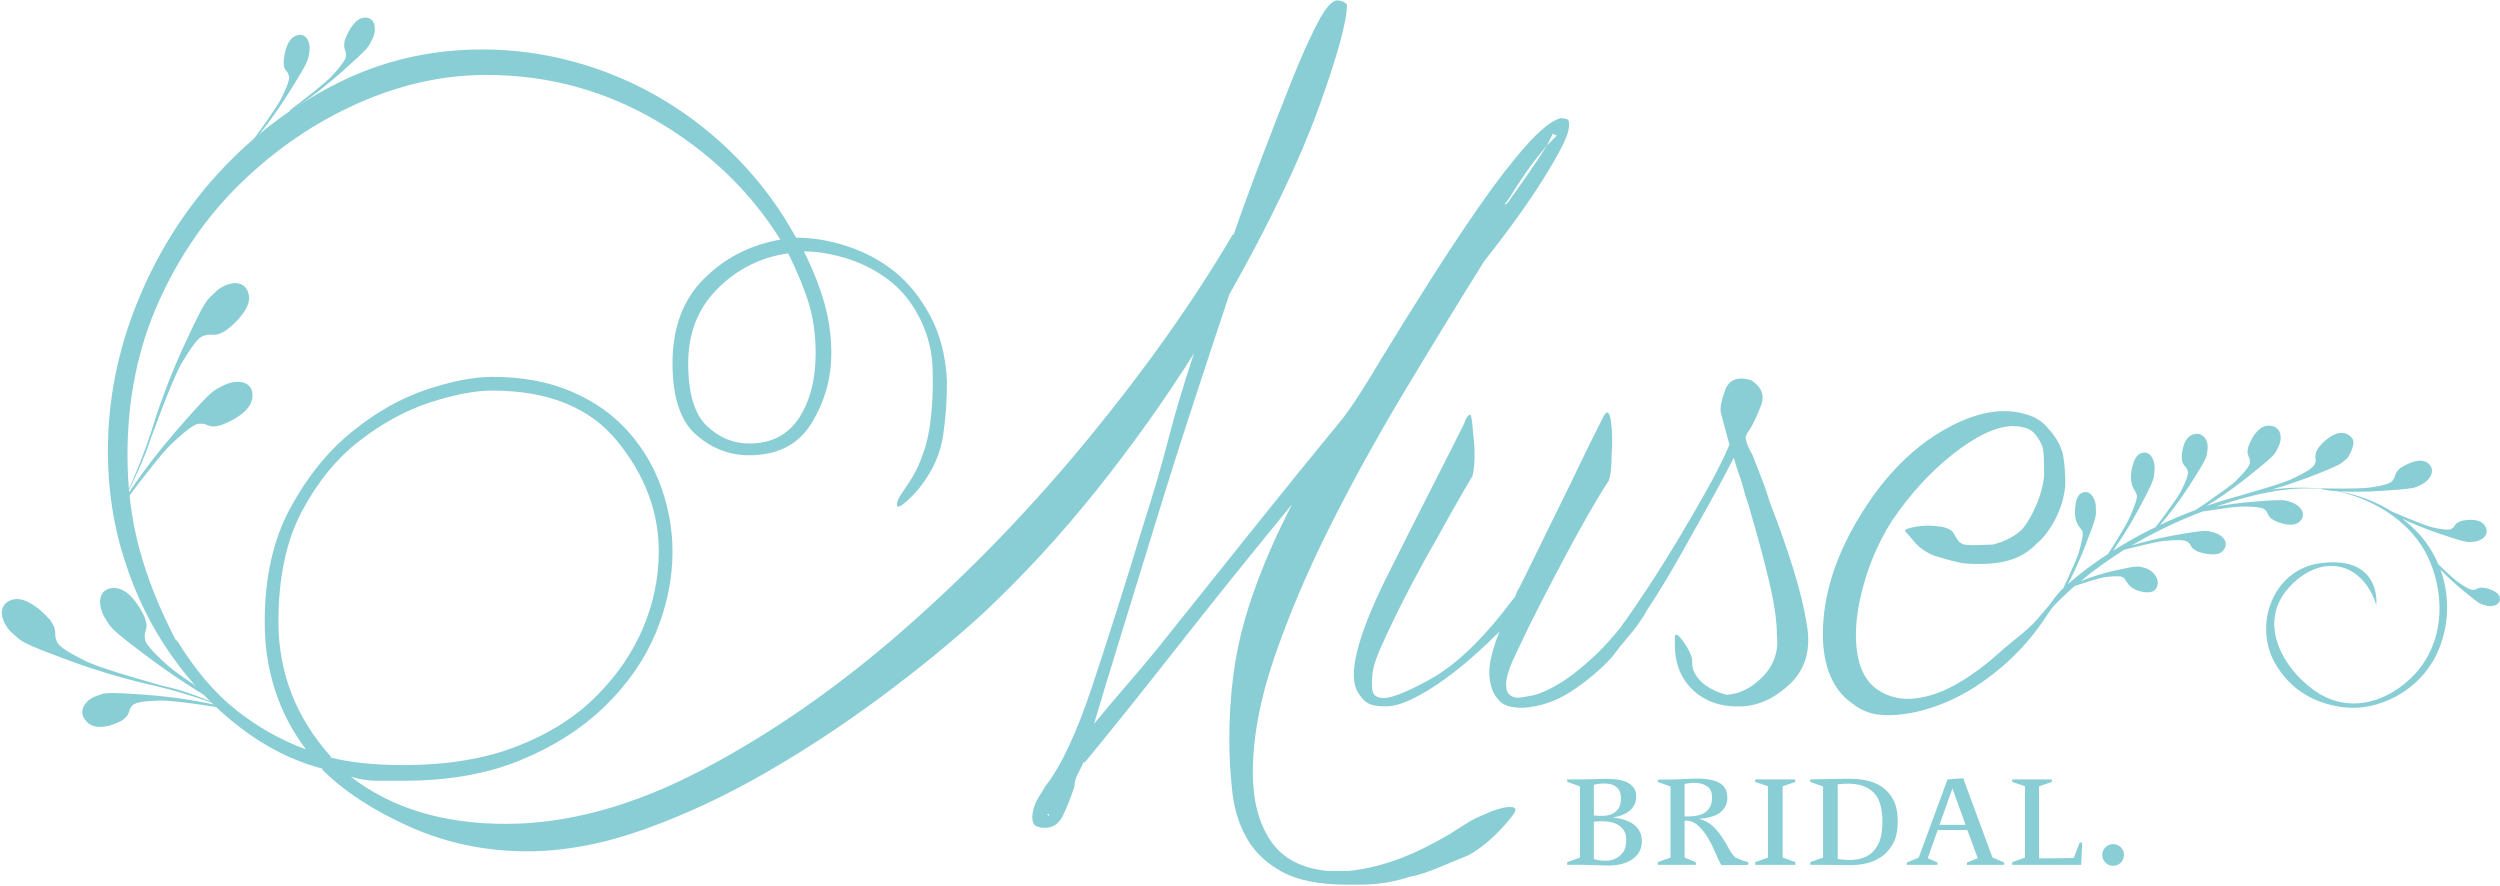 <?xml version="1.0" encoding="UTF-8" standalone="no"?>
<svg width="674px" height="239px" viewBox="0 0 674 239" version="1.1" xmlns="http://www.w3.org/2000/svg" xmlns:xlink="http://www.w3.org/1999/xlink" xmlns:sketch="http://www.bohemiancoding.com/sketch/ns">
    <!-- Generator: Sketch 3.3.3 (12081) - http://www.bohemiancoding.com/sketch -->
    <title>Muse Wide Logo</title>
    <desc>Created with Sketch.</desc>
    <defs></defs>
    <g id="Assets" stroke="none" stroke-width="1" fill="none" fill-rule="evenodd" sketch:type="MSPage">
        <g id="Muse-Wide-Logo" sketch:type="MSLayerGroup" fill="#89CED4">
            <path d="M613.334,178.774 C607.434,168.331 612.865,153.539 625.499,151.843 C642.289,149.588 640.702,163.392 640.613,163.075 C639.104,157.842 634.927,152.724 628.846,152.566 C623.784,152.431 619.113,155.732 616.169,159.508 C609.139,168.603 615.479,180.039 623.749,186.008 C633.03,192.758 643.972,189.419 651.137,181.62 C658.719,173.33 659.211,161.495 655.262,151.75 C651.509,142.453 642.948,136.241 633.435,133.303 C632.37,132.939 631.313,132.664 630.218,132.454 C627.432,132.304 625.849,131.833 625.849,131.833 C616.656,131.015 607.017,133.367 598.451,136.245 C598.122,136.362 597.759,136.491 597.43,136.608 C599.973,136.102 603.427,135.588 607.475,135.266 C611.958,134.888 614.036,134.823 615.292,134.845 C616.558,134.9 616.924,135.153 617.849,135.426 L617.93,135.457 L617.944,135.498 C619.178,135.927 620.332,136.847 620.729,137.967 C621.036,138.83 620.886,139.83 619.925,140.676 C619.656,140.928 619.317,141.117 618.964,141.243 C616.576,142.055 613.242,140.371 612.966,140.226 C612.966,140.226 612.315,139.846 611.979,139.51 L611.955,139.445 C611.649,139.09 611.583,139.004 611.359,138.507 C611.131,137.964 611.251,138.064 610.604,137.394 C610.11,136.84 607.984,136.571 605.043,136.56 C603.58,136.502 600.495,136.9 597.74,137.313 C596.16,137.53 594.734,137.768 593.757,137.925 C587.271,140.37 580.797,143.459 574.667,147.082 C577.156,146.318 581.239,145.184 586.445,144.262 C590.755,143.5 592.833,143.196 594.092,143.158 C595.322,143.08 595.724,143.299 596.649,143.51 L596.792,143.542 C598.158,143.875 599.505,144.799 599.966,145.991 C600.224,146.716 600.055,147.628 599.341,148.456 C599.004,148.827 598.616,149.086 598.18,149.241 C595.925,149.989 592.431,148.665 592.431,148.665 C592.425,148.651 591.72,148.307 591.306,147.995 C590.985,147.629 590.912,147.595 590.639,147.093 C590.334,146.601 590.457,146.679 589.766,146.083 C589.194,145.591 587.08,145.513 584.159,145.768 C582.719,145.8 579.698,146.522 577.021,147.124 C575.163,147.569 573.545,148.01 572.705,148.21 C568.567,150.819 564.604,153.616 560.909,156.725 C561.558,156.459 562.2,156.173 563.01,155.886 C564.811,155.247 567.028,154.555 569.629,153.946 C573.207,153.144 574.917,152.789 576.007,152.752 C577.033,152.675 577.464,152.903 578.271,153.147 L578.399,153.138 C579.669,153.573 581.052,154.656 581.559,156.084 C581.826,156.84 581.82,157.705 581.362,158.541 C581.102,159.03 580.649,159.347 580.18,159.513 C579.2,159.86 578.052,159.666 577.082,159.433 C576.615,159.339 576.202,159.181 575.901,159.047 L575.53,158.881 L575.396,158.809 L575.361,158.784 C575.337,158.772 574.779,158.489 574.43,158.145 C574.055,157.834 573.88,157.607 573.519,157.137 C573.126,156.605 573.304,156.794 572.678,155.908 C572.413,155.575 571.851,155.376 570.991,155.357 C570.169,155.337 569.1,155.394 567.849,155.56 C566.094,155.714 561.563,157.249 559.33,157.994 C554.149,162.531 549.528,167.495 545.807,172.966 C545.765,172.98 546.98,171.805 549.964,166.147 C551.769,164.814 553.657,160.871 556.27,158.563 C556.638,157.736 557.213,156.516 557.802,155.237 C558.913,152.789 560.123,150.047 560.522,148.67 C561.238,146.088 561.73,144.091 561.442,143.281 L561.34,143.065 C560.777,142.246 560.9,142.465 560.542,141.992 C560.213,141.509 560.068,141.271 559.902,140.802 L559.775,140.571 C559.663,140.255 559.576,139.843 559.567,139.687 C559.44,139.325 559.34,138.064 559.472,136.605 C559.631,135.191 559.995,133.588 561.159,132.944 L561.559,132.781 C562.278,132.513 562.981,132.669 563.524,133.114 C564.042,133.564 564.45,134.177 564.727,134.953 C564.942,135.56 565.071,136.262 565.022,136.902 L565.043,137.026 C565.062,137.991 565.177,138.454 564.855,139.646 C564.576,140.851 563.891,142.808 562.324,146.781 C560.452,151.647 558.669,155.28 557.495,157.481 C560.874,154.532 564.496,151.818 568.338,149.328 C568.894,148.459 569.692,147.262 570.496,145.938 C572.02,143.441 573.72,140.618 574.303,139.151 C574.94,137.736 575.428,136.51 575.755,135.507 C576.082,134.465 576.215,133.721 576.061,133.284 L575.983,133.205 C575.53,132.199 575.61,132.424 575.289,131.89 C575.09,131.53 574.988,131.313 574.902,131.07 C574.842,130.901 574.785,130.738 574.734,130.529 L574.728,130.508 C574.599,130.073 574.559,129.419 574.546,129.287 C574.494,129.14 574.481,129.072 574.494,128.837 C574.479,128.186 574.596,126.726 574.994,125.406 C575.354,124.021 575.987,122.694 577.159,122.218 L577.29,122.172 C578.077,121.892 578.814,121.977 579.359,122.397 C579.906,122.756 580.278,123.368 580.532,124.08 C580.856,124.998 580.963,126.039 580.859,126.965 L580.871,126.998 L580.834,127.093 C580.706,128.158 580.736,128.679 580.251,129.951 C579.755,131.184 578.763,133.228 576.524,137.369 C573.81,142.433 571.286,146.208 569.694,148.451 C573.408,146.135 577.216,143.983 581.144,142.1 C581.771,141.335 582.753,140.016 583.822,138.559 C585.507,136.246 587.392,133.634 588.042,132.333 C588.709,131.031 589.24,129.857 589.559,128.928 C589.883,127.986 589.955,127.336 589.835,126.996 L589.818,126.953 C589.504,126.104 589.517,126.242 589.165,125.82 C588.784,125.39 588.709,125.287 588.489,124.893 L588.478,124.864 L588.446,124.775 C588.288,124.33 588.223,123.576 588.223,123.576 C588.201,123.412 588.198,122.114 588.538,120.703 C588.886,119.319 589.602,117.756 591.068,117.187 L591.143,117.16 C592.113,116.816 592.935,116.874 593.583,117.279 C594.225,117.665 594.68,118.272 594.929,118.973 C595.185,119.697 595.244,120.471 595.156,121.235 L595.135,121.242 L595.132,121.337 C594.995,122.24 595.04,122.74 594.517,123.861 C593.957,124.995 592.881,126.862 590.395,130.707 C587.132,135.813 584.076,139.582 582.354,141.525 C585.563,140.015 588.76,138.653 592.027,137.445 C592.956,136.817 594.379,135.892 595.896,134.793 C598.548,132.965 601.497,130.861 602.704,129.726 C603.902,128.545 604.889,127.5 605.56,126.624 C606.267,125.773 606.591,125.058 606.585,124.641 C606.558,124.025 606.545,123.85 606.484,123.68 C606.454,123.596 606.382,123.431 606.26,123.186 C606.187,122.981 606.151,122.878 606.108,122.757 C606.005,122.468 605.985,122.311 605.931,121.948 C605.918,121.372 606.13,120.52 606.13,120.52 C606.161,120.338 606.576,119.234 607.266,118.009 C608.002,116.8 609.058,115.45 610.486,114.943 C610.817,114.826 611.167,114.762 611.534,114.75 C613.181,114.683 614.257,115.529 614.663,116.675 C615.063,117.834 614.881,119.249 614.263,120.445 L614.229,120.551 C613.709,121.488 613.605,122.005 612.618,123.014 C611.602,124.037 609.751,125.584 605.771,128.769 C601.366,132.249 597.546,134.804 594.855,136.382 C597.559,135.484 600.307,134.607 603.03,133.866 C603.436,133.75 603.893,133.658 604.32,133.543 L604.309,133.511 C604.309,133.511 606.029,133.021 608.301,132.322 C610.575,131.661 613.425,130.803 615.654,130.012 C616.89,129.573 617.94,129.154 618.587,128.819 C620.16,128.043 621.495,127.344 622.466,126.697 C623.412,126.013 623.958,125.462 624.103,125.05 C624.408,123.993 624.313,124.196 624.247,123.464 C624.22,122.849 624.236,122.723 624.354,122.178 L624.338,122.135 C624.479,121.618 625.008,120.84 624.992,120.798 C625.148,120.565 627.214,117.897 629.762,116.994 C630.518,116.726 631.323,116.597 632.168,116.815 C633.396,117.196 634.123,117.897 634.421,118.737 C634.942,120.208 633.005,123.331 633.005,123.331 C633.005,123.331 631.796,124.623 630.506,125.287 C629.199,125.963 626.896,126.97 621.895,128.88 C621.054,129.179 620.212,129.477 619.424,129.757 C616.835,130.675 614.533,131.396 612.522,131.977 C616.943,131.416 621.429,131.313 625.867,131.754 L625.899,131.647 C625.899,131.647 628.438,131.73 631.408,131.72 C634.313,131.72 637.709,131.656 639.258,131.393 C641.081,131.119 642.612,130.804 643.646,130.437 C644.348,130.188 644.843,129.882 645.008,129.606 C645.585,128.802 645.467,128.941 645.66,128.332 C645.808,127.74 646.139,127.25 646.139,127.25 C646.456,126.789 647.071,126.224 647.071,126.224 C647.233,126.105 648.564,125.226 650.206,124.644 C651.582,124.156 653.141,123.889 654.356,124.708 C654.972,125.125 655.353,125.625 655.532,126.136 C656.103,127.843 654.695,129.626 653.051,130.534 L653.019,130.545 L652.953,130.568 C652.308,130.867 651.961,131.111 651.384,131.316 C650.224,131.727 648.341,131.929 642.016,132.336 C637.383,132.66 633.48,132.592 630.678,132.461 C635.786,133.441 640.619,135.228 644.946,137.953 C645.185,138.059 647.113,138.926 649.388,139.821 C651.754,140.782 654.515,141.865 655.793,142.181 C658.165,142.717 660.001,142.953 660.723,142.687 L660.909,142.574 C661.596,142.149 661.438,142.205 661.765,141.742 C662.013,141.293 662.449,140.96 662.449,140.96 L663.517,140.46 C663.667,140.406 664.792,140.164 666.14,140.14 C667.493,140.164 669.026,140.437 669.837,141.6 C670.038,141.866 670.176,142.117 670.271,142.384 C670.561,143.205 670.389,143.937 669.989,144.537 C669.544,145.138 668.886,145.513 668.162,145.771 C667.829,145.888 667.508,145.991 667.159,146.031 L667.079,146.034 C666.188,146.089 665.771,146.237 664.688,146.02 C663.52,145.811 661.657,145.224 657.744,143.901 C653.356,142.42 649.923,140.929 647.663,139.832 C649.306,141.111 650.868,142.473 652.273,144.064 C654.464,146.518 656.152,149.193 657.373,152.153 C657.852,152.56 658.473,153.19 659.116,153.828 C660.546,155.142 662.226,156.634 663.074,157.198 C663.938,157.816 664.748,158.294 665.378,158.621 C665.983,158.91 666.491,159.055 666.772,159.027 C667.144,159.002 667.275,158.97 667.373,158.935 C667.459,158.907 667.56,158.855 667.727,158.75 C667.947,158.661 668.042,158.627 668.129,158.595 C668.255,158.549 668.396,158.501 668.568,158.452 L668.6,158.44 C668.953,158.388 669.576,158.452 669.576,158.452 C669.687,158.463 670.598,158.595 671.547,158.964 C672.521,159.353 673.514,159.878 673.877,160.837 L673.954,161.123 C674.104,162.184 673.498,162.918 672.665,163.201 C671.864,163.484 670.95,163.475 670.166,163.262 L670.091,163.216 C669.399,163.029 669.048,162.946 668.253,162.497 C667.511,161.996 666.313,161.062 663.88,159.07 C661.238,156.866 659.254,154.953 657.952,153.554 C660.614,160.887 660.353,169.213 656.88,176.468 C652.403,185.866 641.49,192.17 630.979,190.572 C623.233,189.361 617.183,185.531 613.334,178.774" id="Fill-1" sketch:type="MSShapeGroup"></path>
            <path d="M441.853,162.925 C442.63,162.149 443.144,161.763 443.404,161.763 L443.791,161.763 C444.047,162.283 444.179,162.799 444.179,163.312 C444.179,163.834 443.92,164.609 443.404,165.638 C442.109,167.709 440.692,169.646 439.144,171.45 C437.592,173.261 436.041,175.197 434.492,177.264 C431.392,180.624 427.772,183.657 423.643,186.368 C419.507,189.082 415.117,190.565 410.47,190.825 C407.108,190.825 404.91,190.05 403.881,188.5 C402.584,187.21 401.812,185.145 401.555,182.301 C401.297,179.46 402.194,175.458 404.268,170.288 C402.458,172.097 400.26,174.163 397.679,176.489 C395.095,178.811 392.383,181.009 389.544,183.076 C386.697,185.145 383.857,186.89 381.019,188.306 C378.172,189.729 375.72,190.437 373.655,190.437 C369.782,190.437 368.209,189.758 366.667,187.508 L366.292,186.951 C363.192,182.56 365.649,172.226 373.655,155.951 C378.306,146.65 382.048,139.227 384.892,133.67 C387.731,128.119 389.931,123.788 391.479,120.689 C393.03,117.588 394.06,115.525 394.581,114.489 C395.095,113.459 395.231,112.723 395.584,112.341 C396.584,111.258 396.531,111.927 396.792,113.216 C397.045,114.513 397.033,115.979 397.291,118.17 C397.547,120.368 397.614,122.499 397.486,124.564 C397.354,126.635 397.159,127.924 396.907,128.438 C393.546,134.124 390.318,139.808 387.218,145.487 C384.371,150.398 381.6,155.503 378.888,160.795 C376.175,166.093 373.909,170.808 372.104,174.938 C371.852,175.458 371.464,176.428 370.943,177.845 C370.429,179.265 370.107,180.69 369.976,182.107 C369.847,183.53 369.847,184.819 369.976,185.981 C370.107,187.144 370.817,187.858 372.104,188.111 C374.172,188.633 378.694,186.951 385.666,183.076 C392.643,179.2 400.006,172.097 407.754,161.763 C408.271,161.25 408.59,160.735 408.725,160.214 C408.851,159.698 409.171,159.05 409.692,158.275 L411.241,155.176 L421.316,134.638 C422.607,132.058 423.836,129.541 424.999,127.082 C426.16,124.63 427.255,122.372 428.29,120.301 L432.167,112.551 C433.197,110.486 433.911,110.808 434.3,113.519 C434.686,116.233 434.747,119.272 434.492,122.626 C434.492,124.437 434.425,125.859 434.3,126.889 C434.165,127.924 433.972,128.827 433.718,129.6 C432.167,131.927 430.357,134.9 428.29,138.513 C426.221,142.134 424.091,146.009 421.897,150.138 C419.7,154.273 417.502,158.47 415.311,162.731 C413.112,166.994 411.241,170.808 409.692,174.163 C409.171,175.197 408.59,176.428 407.947,177.845 C407.301,179.265 406.786,180.69 406.398,182.107 C406.009,183.53 405.944,184.819 406.205,185.981 C406.459,187.144 407.368,187.858 408.915,188.111 C409.692,188.111 411.048,187.92 412.985,187.532 C414.924,187.144 417.309,186.115 420.155,184.43 C422.994,182.756 426.16,180.302 429.647,177.068 C433.134,173.844 436.944,169.387 441.078,163.701 L441.853,162.925" id="Fill-4" sketch:type="MSShapeGroup"></path>
            <path d="M466.258,119.913 C466.258,119.659 466.19,119.4 466.064,119.139 C465.933,118.885 464.458,113.091 464,111.507 C463.613,110.171 464.06,108.035 465.096,105.189 C466.123,102.349 468.449,101.447 472.069,102.477 C474.909,104.286 475.813,106.546 474.782,109.258 C473.747,111.97 472.696,114.437 471.295,116.425 C470.708,117.258 470.624,117.837 470.624,118.091 C470.879,119.641 471.423,120.822 472.457,122.626 C472.973,123.923 473.425,125.084 473.814,126.113 C474.202,127.149 474.65,128.311 475.17,129.6 C475.686,130.896 476.141,132.187 476.526,133.476 C476.912,134.771 477.361,136.062 477.882,137.351 C479.686,142.001 481.498,147.171 483.308,152.85 C485.111,158.536 486.406,163.834 487.184,168.738 C488.211,175.197 486.729,180.362 482.724,184.237 C478.718,188.111 474.396,190.184 469.748,190.437 C464.32,190.691 459.924,189.275 456.569,186.174 C453.21,183.076 451.533,178.946 451.533,173.775 L451.533,171.45 C451.786,170.675 452.563,171.195 453.859,172.999 C455.147,174.811 455.923,176.36 456.186,177.649 C456.186,179.2 456.312,180.236 456.569,180.752 C457.86,183.85 460.833,186.048 465.483,187.336 C469.097,187.083 472.39,185.4 475.363,182.301 C478.332,179.2 479.56,175.458 479.046,171.063 C479.046,167.187 478.269,162.089 476.72,155.757 C475.17,149.429 473.621,143.683 472.069,138.513 C471.809,137.484 471.549,136.577 471.295,135.8 C471.034,135.026 470.774,134.252 470.52,133.476 C470,131.412 469.484,129.668 468.971,128.244 C468.449,126.83 467.936,125.212 467.419,123.402 C465.609,127.021 463.481,131.024 461.026,135.413 C458.567,139.808 456.115,144.199 453.663,148.588 C451.205,152.984 448.754,157.113 446.303,160.987 C443.843,164.863 441.593,168.096 439.52,170.675 L437.195,168.738 C439.267,165.899 441.651,162.409 444.363,158.275 C447.076,154.147 449.79,149.816 452.502,145.296 C455.215,140.777 457.793,136.322 460.252,131.927 C462.704,127.537 464.706,123.534 466.258,119.913" id="Fill-6" sketch:type="MSShapeGroup"></path>
            <path d="M549.166,146.471 C544.771,151.12 539.086,152.44 530.321,151.956 C527.917,151.823 523.805,150.491 522.001,149.971 C520.188,149.456 518.135,148.187 516.584,146.637 L513.584,143.137 C513.323,142.364 518.136,141.596 520.334,141.721 C522.525,141.856 524.403,141.923 526,142.971 C527.084,143.682 527.513,146.418 529.582,146.804 C531.646,147.192 536.037,146.804 537.334,146.804 C539.397,146.292 542.168,145.221 544.417,143.387 C546.442,141.736 548.167,138.054 549.249,135.554 C549.904,134.04 551.087,130.305 551.083,127.804 C551.077,123.798 551.004,122.311 550.751,120.887 C550.49,119.471 548.985,117.141 547.824,116.233 C546.664,115.331 544.784,114.877 542.206,114.877 C537.808,115.137 532.579,117.656 526.511,122.432 C520.44,127.215 514.947,133.222 510.043,140.451 C506.942,145.361 504.554,150.592 502.873,156.144 C501.192,161.702 500.356,166.672 500.356,171.063 C500.356,178.558 502.421,183.595 506.556,186.174 C509.395,187.985 512.621,188.694 516.245,188.306 C519.858,187.92 523.605,186.629 527.479,184.43 C531.356,182.24 535.291,179.334 539.299,175.713 C543.303,172.097 547.181,169.826 550.979,164.903 C552.666,162.716 555.916,160.262 555.916,160.262 C555.916,160.262 553.57,163.185 552.279,165.251 C548.66,170.936 544.396,175.845 539.494,179.975 C534.581,184.111 529.673,187.21 524.769,189.275 C519.858,191.34 515.207,192.5 510.82,192.763 C506.425,193.015 503.476,192.448 500.375,190.383 L499.968,190.05 C497.123,188.246 494.999,185.726 493.575,182.493 C492.157,179.265 491.444,175.458 491.444,171.063 C491.444,160.214 495.063,149.109 502.292,137.739 C508.494,127.924 515.79,120.629 524.187,115.845 C532.579,111.068 540.006,109.713 546.468,111.776 C548.271,112.297 550.268,113.346 551.499,114.746 C552.89,116.327 554.917,118.304 556.012,121.931 C556.573,123.79 556.952,129.309 556.749,131.304 C555.916,139.471 550.715,145.44 549.166,146.471" id="Fill-8" sketch:type="MSShapeGroup"></path>
            <path d="M41.773,184.88 C47.943,186.362 54.026,188.266 59.991,190.476 C58.324,190.056 50.595,188.187 39.712,187.339 C33.619,186.892 30.761,186.779 29.094,186.869 C27.395,186.961 26.934,187.313 25.738,187.741 L25.616,187.782 C24.845,188.08 24.146,188.532 23.572,189.092 C22.829,189.81 22.315,190.697 22.181,191.65 C22.1,192.606 22.435,193.599 23.344,194.53 C23.456,194.65 23.611,194.807 23.735,194.921 C25.323,196.264 27.573,196.104 29.435,195.643 C31.282,195.129 32.771,194.321 32.949,194.198 C32.949,194.198 33.468,193.823 33.879,193.422 L34.178,193.122 L34.188,193.108 C34.554,192.586 34.605,192.497 34.841,191.776 C35.085,191.037 34.9,191.134 35.7,190.187 L35.778,190.096 C36.154,189.73 37.038,189.411 38.289,189.205 C39.574,189.033 41.244,188.913 43.177,188.854 C45.14,188.823 49.443,189.324 53.19,189.85 C55.101,190.124 56.84,190.407 58.156,190.579 C59.468,190.768 60.268,190.917 60.268,190.917 L60.329,190.585 C60.602,190.72 60.885,190.814 61.164,190.888 C61.942,191.304 62.37,191.51 62.37,191.51 L62.443,191.401 C62.897,191.564 63.356,191.753 63.809,191.942 C63.356,191.753 62.897,191.564 62.443,191.401 L62.542,191.222 C62.542,191.222 61.7,190.676 60.38,189.829 C56.355,187.296 47.981,181.883 45.253,179.44 C43.92,178.254 42.777,177.17 41.833,176.202 C40.147,174.47 39.102,173.078 39.073,172.243 C38.941,170.777 39.024,170.97 39.253,170.104 C39.504,169.295 39.517,169.148 39.516,168.397 C39.442,167.66 39.022,166.474 39.022,166.474 C38.924,166.16 37.53,163.134 35.374,160.852 C34.129,159.572 32.613,158.595 30.907,158.521 C29.624,158.481 28.664,158.841 27.998,159.481 C26.401,161.095 26.841,164.136 28.169,166.413 L28.252,166.551 C29.017,167.72 29.29,168.407 30.363,169.508 C31.726,170.913 34.402,173.042 41.037,177.98 C50.303,184.825 57.821,189.079 60.879,190.729 C55.232,188.504 50.948,186.572 45.104,185.184 L43.706,184.845 C43.706,184.845 42.724,184.625 41.228,184.146 C36.594,182.867 26.924,180.01 23.534,178.438 C19.931,176.668 17.195,175.163 15.99,173.924 C15.692,173.62 15.505,173.316 15.384,173.062 C14.803,171.609 14.952,171.761 14.889,170.796 C14.88,169.889 14.803,169.787 14.591,169.006 L14.577,168.988 C14.263,168.256 13.53,167.174 13.517,167.159 C13.42,167.06 13.082,166.658 12.536,166.096 C11.626,165.159 10.171,163.787 8.493,162.813 C6.825,161.814 5.006,161.158 3.297,161.688 C2.513,161.925 1.935,162.269 1.499,162.694 C0.517,163.649 0.316,165.029 0.648,166.412 C0.998,167.758 1.792,169.181 2.856,170.276 C2.984,170.408 3.098,170.474 3.21,170.586 L3.354,170.706 C4.588,171.79 5.006,172.409 6.884,173.371 C8.733,174.335 12.061,175.654 19.115,178.255 C26.144,180.833 32.233,182.548 36.528,183.65 C36.448,183.648 36.37,183.645 36.312,183.627 C36.448,183.648 36.568,183.661 36.732,183.697 C38.886,184.247 40.619,184.641 41.773,184.88" id="Fill-10" sketch:type="MSShapeGroup"></path>
            <path d="M419.693,36.586 L417.051,39.229 L418.639,36.059 L419.693,36.586 L419.693,36.586 Z M405.424,56.143 C407.182,53.682 409.122,50.949 411.235,47.951 C413.353,44.962 415.283,42.055 417.051,39.229 C414.937,41.699 413.086,44.077 411.501,46.365 C409.914,48.662 408.239,51.214 406.479,54.03 C405.769,54.74 405.507,55.087 405.688,55.087 C405.86,55.087 406.125,54.913 406.479,54.559 L405.424,56.143 L405.424,56.143 Z M282.266,219.47 L282.795,219.47 L282.795,220 L282.266,219.47 L282.266,219.47 Z M219.896,95.259 C219.896,90.327 219.276,85.834 218.046,81.779 C216.807,77.733 214.957,73.239 212.496,68.301 C205.095,69.357 198.754,72.53 193.468,77.816 C188.182,83.101 185.539,89.799 185.539,97.901 C185.539,106.011 187.206,111.643 190.559,114.815 C193.904,117.987 197.696,119.572 201.926,119.572 C207.913,119.572 212.403,117.285 215.402,112.701 C218.391,108.125 219.896,102.31 219.896,95.259 L219.896,95.259 Z M75.069,167.672 C75.069,181.416 79.826,193.571 89.339,204.143 L88.81,204.143 C94.096,205.554 100.784,206.258 108.896,206.258 C120.523,206.258 130.65,204.59 139.289,201.236 C147.921,197.89 155.056,193.397 160.695,187.757 C166.329,182.126 170.557,175.955 173.381,169.258 C176.199,162.567 177.61,155.696 177.61,148.642 C177.61,138.071 173.91,128.211 166.51,119.044 C159.111,109.884 147.83,105.301 132.682,105.301 C128.099,105.301 122.548,106.358 116.033,108.472 C109.509,110.586 103.165,114.023 97.005,118.779 C90.834,123.536 85.641,129.88 81.411,137.808 C77.183,145.736 75.069,155.696 75.069,167.672 L75.069,167.672 Z M251.416,99.012 C251.229,93.384 249.496,88.568 247.38,84.687 C245.267,80.813 242.532,77.642 239.188,75.173 C235.835,72.711 232.135,70.861 228.089,69.622 C224.033,68.393 220.241,67.773 216.725,67.773 C219.187,72.711 221.034,77.378 222.272,81.779 C223.504,86.19 224.124,90.682 224.124,95.259 C224.124,101.955 222.355,108.208 218.837,114.023 C215.312,119.836 209.671,122.743 201.926,122.743 C196.64,122.743 191.88,120.892 187.653,117.193 C183.426,113.494 181.31,107.068 181.31,97.901 C181.31,88.386 184.128,80.813 189.768,75.173 C195.401,69.539 202.271,66.013 210.381,64.601 C202.271,51.569 191.17,40.906 177.082,32.622 C162.984,24.346 147.654,20.202 131.095,20.202 C119.469,20.202 107.922,22.762 96.475,27.865 C85.02,32.977 74.623,40.023 65.29,49.009 C55.949,57.993 48.457,68.747 42.826,81.25 C37.184,93.762 34.368,107.596 34.368,122.743 C34.368,131.556 35.426,139.922 37.54,147.849 C39.654,155.779 42.999,164.153 47.583,172.958 L47.583,172.429 C52.513,180.54 57.89,186.881 63.703,191.458 C69.518,196.042 75.772,199.568 82.469,202.027 C75.069,192.167 71.368,180.713 71.368,167.672 C71.368,155.696 73.655,145.471 78.239,137.014 C82.815,128.558 88.366,121.686 94.891,116.401 C101.404,111.116 108.104,107.333 114.976,105.035 C121.845,102.749 127.742,101.601 132.682,101.601 C140.783,101.601 147.921,102.922 154.089,105.565 C160.249,108.208 165.362,111.824 169.416,116.401 C173.464,120.984 176.463,126.095 178.403,131.728 C180.336,137.369 181.31,143.012 181.31,148.642 C181.31,156.043 179.808,163.36 176.819,170.58 C173.818,177.805 169.235,184.413 163.075,190.4 C156.904,196.396 149.332,201.236 140.346,204.936 C131.36,208.635 120.873,210.487 108.896,210.487 L101.497,210.487 C99.381,210.487 97.087,210.139 94.624,209.428 C105.544,217.885 119.469,222.114 136.381,222.114 C153.296,222.114 171.086,217.176 189.768,207.315 C208.439,197.453 226.586,184.767 244.21,169.258 C261.825,153.756 278.302,136.668 293.629,117.987 C308.959,99.313 321.907,80.987 332.479,63.015 L332.479,63.544 C334.942,56.499 337.584,49.273 340.408,41.872 C343.224,34.473 345.866,27.692 348.337,21.523 C350.799,15.362 353.094,10.25 355.209,6.194 C357.323,2.147 359.081,0.116 360.495,0.116 C361.552,0.116 362.426,0.471 363.138,1.173 C363.138,5.756 360.578,15.097 355.473,29.187 C350.359,43.285 342.341,60.025 331.424,79.401 C328.599,87.858 325.426,97.464 321.907,108.208 C318.384,118.961 314.948,129.797 311.604,140.714 C308.248,151.642 305.079,161.949 302.087,171.637 C299.091,181.333 296.711,189.17 294.952,195.157 C298.124,191.284 301.468,187.32 304.996,183.264 C308.515,179.217 312.212,174.725 316.094,169.785 C323.139,160.981 330.539,151.731 338.294,142.036 C346.042,132.347 353.971,122.57 362.08,112.701 C364.542,109.53 368.067,104.071 372.652,96.315 C376.525,89.972 380.752,83.191 385.337,75.965 C389.912,68.747 394.406,61.958 398.816,55.615 C403.217,49.273 407.354,43.905 411.235,39.494 C415.11,35.092 418.282,32.54 420.751,31.83 C421.098,31.83 421.626,31.921 422.336,32.094 C423.038,32.275 423.212,33.242 422.865,35 C422.509,37.116 420.305,41.435 416.258,47.951 C412.203,54.476 406.828,61.958 400.138,70.416 C393.084,81.697 385.865,93.499 378.467,105.829 C371.066,118.167 364.367,130.325 358.38,142.3 C352.384,154.285 347.454,165.914 343.58,177.185 C339.698,188.467 337.765,198.855 337.765,208.372 C337.765,215.771 339.353,221.849 342.522,226.606 C345.694,231.364 350.799,234.09 357.853,234.8 L363.664,234.8 C373.883,233.741 382.783,229.616 391.1,224.715 C391.704,224.36 393.082,223.395 394.734,222.403 C395.976,221.658 396.75,221.022 398.862,220.144 C400.979,219.262 402.068,218.678 403.837,218.151 C405.597,217.621 406.918,217.438 407.8,217.621 C408.676,217.796 408.769,218.414 408.066,219.47 C408.066,219.47 402.953,226.689 395.908,230.569 C394.14,231.272 391.589,232.33 388.246,233.741 C384.891,235.147 382.165,236.03 380.051,236.386 C375.822,237.79 371.412,238.5 366.836,238.5 L363.138,238.5 C355.735,238.5 349.925,237.351 345.694,235.064 C341.466,232.768 338.294,229.778 336.181,226.078 C334.067,222.379 332.746,218.151 332.217,213.392 C331.687,208.635 331.424,203.969 331.424,199.386 C331.424,187.41 332.828,176.574 335.652,166.879 C338.468,157.19 342.697,146.885 348.337,135.957 C337.056,149.702 326.574,162.742 316.89,175.071 C307.191,187.41 298.998,197.628 292.308,205.729 L292.308,205.199 C291.598,206.612 290.987,207.844 290.46,208.901 C289.931,209.958 289.666,211.013 289.666,212.07 C288.609,215.242 287.552,217.885 286.497,220 C285.438,222.114 283.853,223.172 281.737,223.172 C279.971,223.172 278.913,222.725 278.568,221.849 C278.212,220.965 278.212,219.818 278.568,218.414 C278.913,217.002 279.442,215.771 280.152,214.713 C280.854,213.656 281.384,212.773 281.737,212.07 C285.967,206.786 290.194,197.8 294.425,185.114 C298.651,172.429 303.228,157.983 308.165,141.772 C310.983,132.969 313.271,125.122 315.038,118.25 C316.796,111.38 319.085,103.715 321.907,95.259 C314.152,107.596 305.433,119.836 295.746,131.993 C286.05,144.15 275.741,155.342 264.824,165.558 C256.712,172.958 247.556,180.448 237.338,188.023 C227.115,195.603 216.635,202.474 205.889,208.635 C195.135,214.796 184.301,219.818 173.381,223.7 C162.456,227.572 152.058,229.513 142.196,229.513 C130.914,229.513 120.343,227.308 110.482,222.906 C100.611,218.497 92.685,213.302 86.695,207.315 L87.226,207.315 C79.116,205.199 71.541,201.418 64.497,195.95 C57.443,190.49 51.284,183.974 45.998,176.392 C40.712,168.819 36.565,160.362 33.576,151.021 C30.578,141.69 29.083,131.911 29.083,121.686 C29.083,107.944 31.726,94.556 37.012,81.515 C42.297,68.483 49.517,56.937 58.683,46.893 C67.843,36.851 78.505,28.75 90.66,22.58 C102.818,16.418 115.94,13.33 130.04,13.33 C138.498,13.33 146.862,14.477 155.146,16.765 C163.421,19.061 171.267,22.406 178.667,26.809 C186.068,31.219 192.848,36.586 199.017,42.929 C205.178,49.273 210.381,56.326 214.61,64.072 C219.187,64.072 223.86,64.865 228.616,66.452 C233.373,68.036 237.603,70.333 241.302,73.322 C245.003,76.321 248.175,80.285 250.817,85.215 C253.46,90.154 254.954,95.968 255.308,102.658 C255.308,107.944 254.954,112.882 254.253,117.458 C253.543,122.041 251.759,126.613 247.885,131.544 L246.324,133.314 L245.795,133.844 C245.795,133.844 242.005,137.808 241.831,136.222 C241.651,134.637 243.472,132.615 245.041,130.137 C246.37,128.038 247.791,125.762 249.346,120.815 C249.346,120.815 251.916,114.012 251.416,99.012 L251.416,99.012 Z" id="Fill-13" sketch:type="MSShapeGroup"></path>
            <path d="M40.919,115.944 C38.96,121.98 36.585,127.896 33.913,133.668 C34.464,132.04 33.453,133.909 33.453,133.909 L33.779,133.998 C33.624,134.256 33.509,134.533 33.411,134.802 C32.936,135.551 32.697,135.96 32.697,135.96 L32.802,136.04 C32.602,136.481 32.381,136.921 32.154,137.359 C32.381,136.921 32.602,136.481 32.802,136.04 L32.973,136.153 C32.973,136.153 33.582,135.356 34.529,134.104 C37.372,130.293 43.425,122.367 46.071,119.838 C47.359,118.604 48.527,117.548 49.566,116.684 C51.426,115.14 52.895,114.206 53.731,114.243 C55.202,114.226 55.003,114.292 55.847,114.591 C56.638,114.904 56.781,114.929 57.529,114.985 C58.269,114.97 59.483,114.642 59.483,114.642 C59.807,114.57 62.932,113.418 65.373,111.447 C66.751,110.306 67.842,108.871 68.049,107.176 C68.187,105.9 67.907,104.916 67.322,104.202 C65.835,102.482 62.771,102.682 60.394,103.829 L60.254,103.9 C59.026,104.57 58.321,104.79 57.139,105.773 C55.632,107.022 53.298,109.522 47.859,115.751 C40.308,124.453 35.477,131.616 33.594,134.535 C36.255,129.079 38.729,124.155 40.572,118.434 L40.803,117.874 C40.803,117.874 41.102,116.911 41.694,115.457 C43.333,110.939 46.939,101.521 48.77,98.265 C50.817,94.813 52.532,92.203 53.861,91.097 C54.191,90.826 54.508,90.664 54.77,90.562 C56.265,90.098 56.099,90.234 57.067,90.244 C57.972,90.307 58.079,90.239 58.878,90.091 L58.892,90.079 C59.649,89.822 60.787,89.176 60.803,89.165 C60.905,89.073 61.335,88.768 61.936,88.269 C62.943,87.434 64.424,86.089 65.527,84.495 C66.653,82.911 67.452,81.148 67.053,79.404 C66.882,78.604 66.583,77.999 66.191,77.53 C65.319,76.478 63.958,76.17 62.552,76.395 C61.184,76.635 59.704,77.318 58.528,78.291 C58.387,78.41 58.314,78.517 58.191,78.619 L58.062,78.755 C56.884,79.899 56.233,80.268 55.126,82.064 C54.021,83.831 52.447,87.048 49.297,93.875 C46.178,100.679 43.994,106.617 42.559,110.814 C42.565,110.733 42.575,110.657 42.596,110.598 C42.565,110.733 42.543,110.85 42.494,111.012 C41.776,113.114 41.25,114.812 40.919,115.944" id="Fill-16" sketch:type="MSShapeGroup"></path>
            <path d="M79.344,29.281 C75.764,31.781 72.349,34.53 69.087,37.443 C70.049,36.755 69.021,37.795 69.021,37.795 L68.896,37.597 C68.759,37.752 68.599,37.883 68.44,38.001 C68.046,38.464 67.822,38.703 67.822,38.703 L67.75,38.651 C67.499,38.87 67.253,39.103 67.011,39.34 C67.253,39.103 67.499,38.87 67.75,38.651 L67.641,38.561 C67.641,38.561 68.043,38.001 68.677,37.126 C70.614,34.492 74.614,28.921 75.748,26.672 C76.302,25.577 76.762,24.597 77.124,23.74 C77.765,22.208 78.086,21.055 77.894,20.511 C77.61,19.541 77.606,19.684 77.241,19.19 C76.876,18.731 76.832,18.642 76.645,18.161 C76.505,17.671 76.477,16.807 76.477,16.807 C76.46,16.58 76.593,14.293 77.398,12.292 C77.874,11.157 78.599,10.151 79.672,9.675 C80.484,9.328 81.187,9.316 81.774,9.557 C83.204,10.19 83.686,12.246 83.409,14.04 L83.391,14.146 C83.196,15.088 83.191,15.595 82.783,16.572 C82.263,17.813 81.086,19.849 78.078,24.676 C73.869,31.389 70.124,36.003 68.581,37.828 C71.638,34.982 74.825,32.3 78.219,29.94 L78.096,29.745 C78.096,29.745 78.671,29.356 79.507,28.675 C82.152,26.69 87.624,22.429 89.399,20.572 C91.261,18.533 92.635,16.881 93.094,15.785 C93.207,15.514 93.25,15.274 93.265,15.08 C93.27,14.004 93.26,14.123 93.014,13.507 C92.541,12.325 92.971,10.845 92.974,10.831 C93.014,10.745 93.13,10.402 93.336,9.906 C93.684,9.076 94.272,7.833 95.1,6.788 C95.917,5.729 96.916,4.85 98.143,4.762 C98.703,4.715 99.16,4.79 99.548,4.953 C100.415,5.317 100.891,6.151 101.025,7.12 C101.14,8.069 100.988,9.18 100.584,10.148 C100.534,10.265 100.479,10.335 100.436,10.435 L100.372,10.548 C99.854,11.552 99.744,12.055 98.784,13.142 C97.843,14.224 96.042,15.905 92.182,19.344 C88.33,22.76 84.862,25.388 82.389,27.174 C82.441,27.153 82.49,27.132 82.524,27.106 C82.441,27.153 82.368,27.191 82.272,27.256 C81.033,28.15 80.021,28.838 79.344,29.281" id="Fill-18" sketch:type="MSShapeGroup"></path>
            <path d="M432.505,232.059 C433.523,232.095 434.477,231.927 435.358,231.557 C436.237,231.188 436.979,230.59 437.577,229.76 C438.176,228.932 438.459,227.796 438.422,226.351 C438.422,225.329 438.213,224.501 437.789,223.868 C437.365,223.232 436.855,222.74 436.255,222.387 C435.656,222.036 434.995,221.788 434.273,221.646 C433.552,221.506 432.874,221.428 432.238,221.409 C431.605,221.391 431.05,221.409 430.575,221.462 C430.097,221.514 429.808,221.54 429.702,221.54 L429.702,231.583 C430.546,231.866 431.479,232.025 432.505,232.059 L432.505,232.059 Z M431.975,219.956 C432.854,219.956 433.667,219.814 434.405,219.533 C435.146,219.25 435.771,218.766 436.283,218.079 C436.793,217.392 437.03,216.413 436.996,215.144 C436.996,214.335 436.855,213.675 436.572,213.164 C436.292,212.653 435.939,212.257 435.516,211.974 C435.093,211.692 434.617,211.498 434.087,211.391 C433.561,211.287 433.048,211.234 432.556,211.234 C431.852,211.234 431.233,211.279 430.706,211.366 C430.177,211.455 429.842,211.535 429.702,211.603 L429.702,219.849 C430.372,219.92 431.127,219.956 431.975,219.956 L431.975,219.956 Z M426.424,210.124 C427.234,210.124 427.93,210.115 428.514,210.097 C429.095,210.081 429.63,210.063 430.125,210.045 C430.618,210.027 431.102,210.011 431.577,209.992 C432.055,209.974 432.573,209.966 433.137,209.966 C434.159,209.966 435.155,210.038 436.123,210.178 C437.094,210.318 437.955,210.573 438.714,210.944 C439.473,211.314 440.07,211.824 440.512,212.476 C440.952,213.13 441.153,213.966 441.118,214.987 C441.084,215.869 440.872,216.625 440.485,217.261 C440.097,217.893 439.604,218.423 439.006,218.846 C438.404,219.268 437.734,219.603 436.996,219.849 C436.255,220.097 435.516,220.291 434.774,220.431 C435.834,220.503 436.845,220.687 437.814,220.986 C438.785,221.286 439.639,221.701 440.38,222.227 C441.118,222.757 441.691,223.427 442.098,224.237 C442.501,225.048 442.688,225.999 442.653,227.092 C442.581,228.22 442.28,229.179 441.754,229.971 C441.225,230.764 440.512,231.426 439.612,231.954 C438.714,232.482 437.675,232.863 436.495,233.091 C435.313,233.319 434.07,233.398 432.768,233.329 C431.605,233.292 430.231,233.249 428.646,233.196 C427.06,233.143 425.016,233.135 422.513,233.169 L422.513,232.43 L425.948,231.214 L425.948,212.027 L422.513,210.759 L422.513,210.124 L426.424,210.124 L426.424,210.124 Z" id="Fill-21" sketch:type="MSShapeGroup"></path>
            <path d="M457.133,219.956 C458.049,219.814 458.833,219.551 459.486,219.163 C460.139,218.775 460.648,218.237 461.018,217.55 C461.39,216.862 461.573,215.973 461.573,214.882 C461.539,213.579 461.141,212.653 460.385,212.106 C459.626,211.56 458.79,211.234 457.874,211.129 C456.78,210.988 455.547,211.058 454.173,211.341 L454.173,220.115 C455.232,220.149 456.217,220.097 457.133,219.956 L457.133,219.956 Z M448.201,210.178 C448.837,210.178 449.558,210.17 450.368,210.151 C451.179,210.134 452.06,210.106 453.011,210.072 C453.964,210.038 454.897,210.001 455.813,209.966 C459.125,209.79 461.619,210.106 463.291,210.917 C464.966,211.728 465.767,213.208 465.695,215.356 C465.627,216.837 464.982,218.062 463.769,219.03 C462.552,220 460.623,220.573 457.98,220.747 C459.46,221.1 460.694,221.735 461.679,222.651 C462.667,223.567 463.511,224.563 464.216,225.637 C464.923,226.714 465.556,227.769 466.119,228.809 C466.683,229.848 467.281,230.649 467.917,231.214 C468.197,231.355 468.532,231.497 468.922,231.637 C469.239,231.777 469.601,231.92 470.004,232.059 C470.41,232.201 470.86,232.324 471.353,232.43 L471.301,233.169 C471.195,233.169 470.763,233.178 470.004,233.196 C469.245,233.214 468.427,233.223 467.548,233.223 L464.058,233.223 C463.565,232.342 463.027,231.214 462.446,229.84 C461.865,228.466 461.187,227.126 460.411,225.823 C459.635,224.519 458.747,223.419 457.743,222.519 C456.737,221.621 455.547,221.189 454.173,221.224 L454.173,231.214 L457.188,232.43 L457.188,233.169 L446.933,233.169 L446.933,232.43 L450.368,231.214 L450.368,212.027 L446.933,210.81 L446.933,210.178 L448.201,210.178 L448.201,210.178 Z" id="Fill-24" sketch:type="MSShapeGroup"></path>
            <path d="M473.202,233.169 L473.202,232.43 L476.637,231.214 L476.637,211.974 L473.202,210.81 L473.202,210.124 L483.985,210.124 L483.985,210.81 L480.603,211.974 L480.603,231.214 L484.037,232.43 L484.037,233.169 L473.202,233.169" id="Fill-27" sketch:type="MSShapeGroup"></path>
            <path d="M500.315,231.743 C501.795,231.566 503.083,231.082 504.174,230.289 C505.268,229.496 506.104,228.359 506.685,226.88 C507.266,225.399 507.541,223.462 507.504,221.065 C507.47,219.585 507.274,218.194 506.923,216.889 C506.57,215.586 505.946,214.485 505.048,213.586 C504.148,212.688 502.923,212.036 501.374,211.631 C499.823,211.225 497.851,211.164 495.454,211.446 L495.454,231.583 C497.215,231.866 498.835,231.92 500.315,231.743 L500.315,231.743 Z M492.308,210.045 C493.49,210.027 494.483,210.011 495.294,209.992 C496.104,209.974 496.739,209.966 497.197,209.966 L498.254,209.966 C499.769,209.931 501.312,210.054 502.88,210.336 C504.449,210.619 505.875,211.173 507.16,212.002 C508.448,212.829 509.505,213.974 510.332,215.437 C511.159,216.9 511.592,218.792 511.629,221.118 C511.663,223.796 511.223,225.937 510.307,227.541 C509.39,229.144 508.236,230.378 506.845,231.239 C505.451,232.104 503.954,232.668 502.351,232.931 C500.747,233.196 499.293,233.292 497.99,233.223 L496.935,233.223 C496.511,233.223 495.93,233.214 495.19,233.196 C494.449,233.178 493.499,233.169 492.337,233.169 L488.054,233.169 L488.054,232.43 L491.489,231.214 L491.489,212.027 L488.054,210.81 L488.054,210.124 C489.708,210.09 491.128,210.063 492.308,210.045 L492.308,210.045 Z" id="Fill-30" sketch:type="MSShapeGroup"></path>
            <path d="M526.375,212.555 L522.886,222.387 L529.916,222.387 L526.375,212.555 L526.375,212.555 Z M519.714,231.373 L522.358,232.536 L522.358,233.169 L514.06,233.169 L514.06,232.536 L517.283,231.214 L525.053,210.124 L529.281,209.807 L537.156,231.162 L540.328,232.536 L540.328,233.169 L530.286,233.169 L530.286,232.536 L533.194,231.373 L530.392,223.762 L522.41,223.762 L519.714,231.373 L519.714,231.373 Z" id="Fill-33" sketch:type="MSShapeGroup"></path>
            <path d="M553.174,210.81 L549.735,211.974 L549.735,231.426 C551.462,231.426 553.014,231.408 554.388,231.373 C555.55,231.373 556.617,231.364 557.585,231.345 C558.556,231.328 559.057,231.319 559.091,231.319 L560.677,227.144 L561.364,227.144 L561.101,233.169 L542.495,233.169 L542.495,232.43 L545.931,231.214 L545.931,211.974 L542.495,210.81 L542.495,210.124 L553.174,210.124 L553.174,210.81" id="Fill-36" sketch:type="MSShapeGroup"></path>
            <path d="M572.632,230.501 C572.632,232.12 571.319,233.432 569.7,233.432 C568.081,233.432 566.769,232.12 566.769,230.501 C566.769,228.882 568.081,227.569 569.7,227.569 C571.319,227.569 572.632,228.882 572.632,230.501" id="Fill-39" sketch:type="MSShapeGroup"></path>
        </g>
    </g>
</svg>